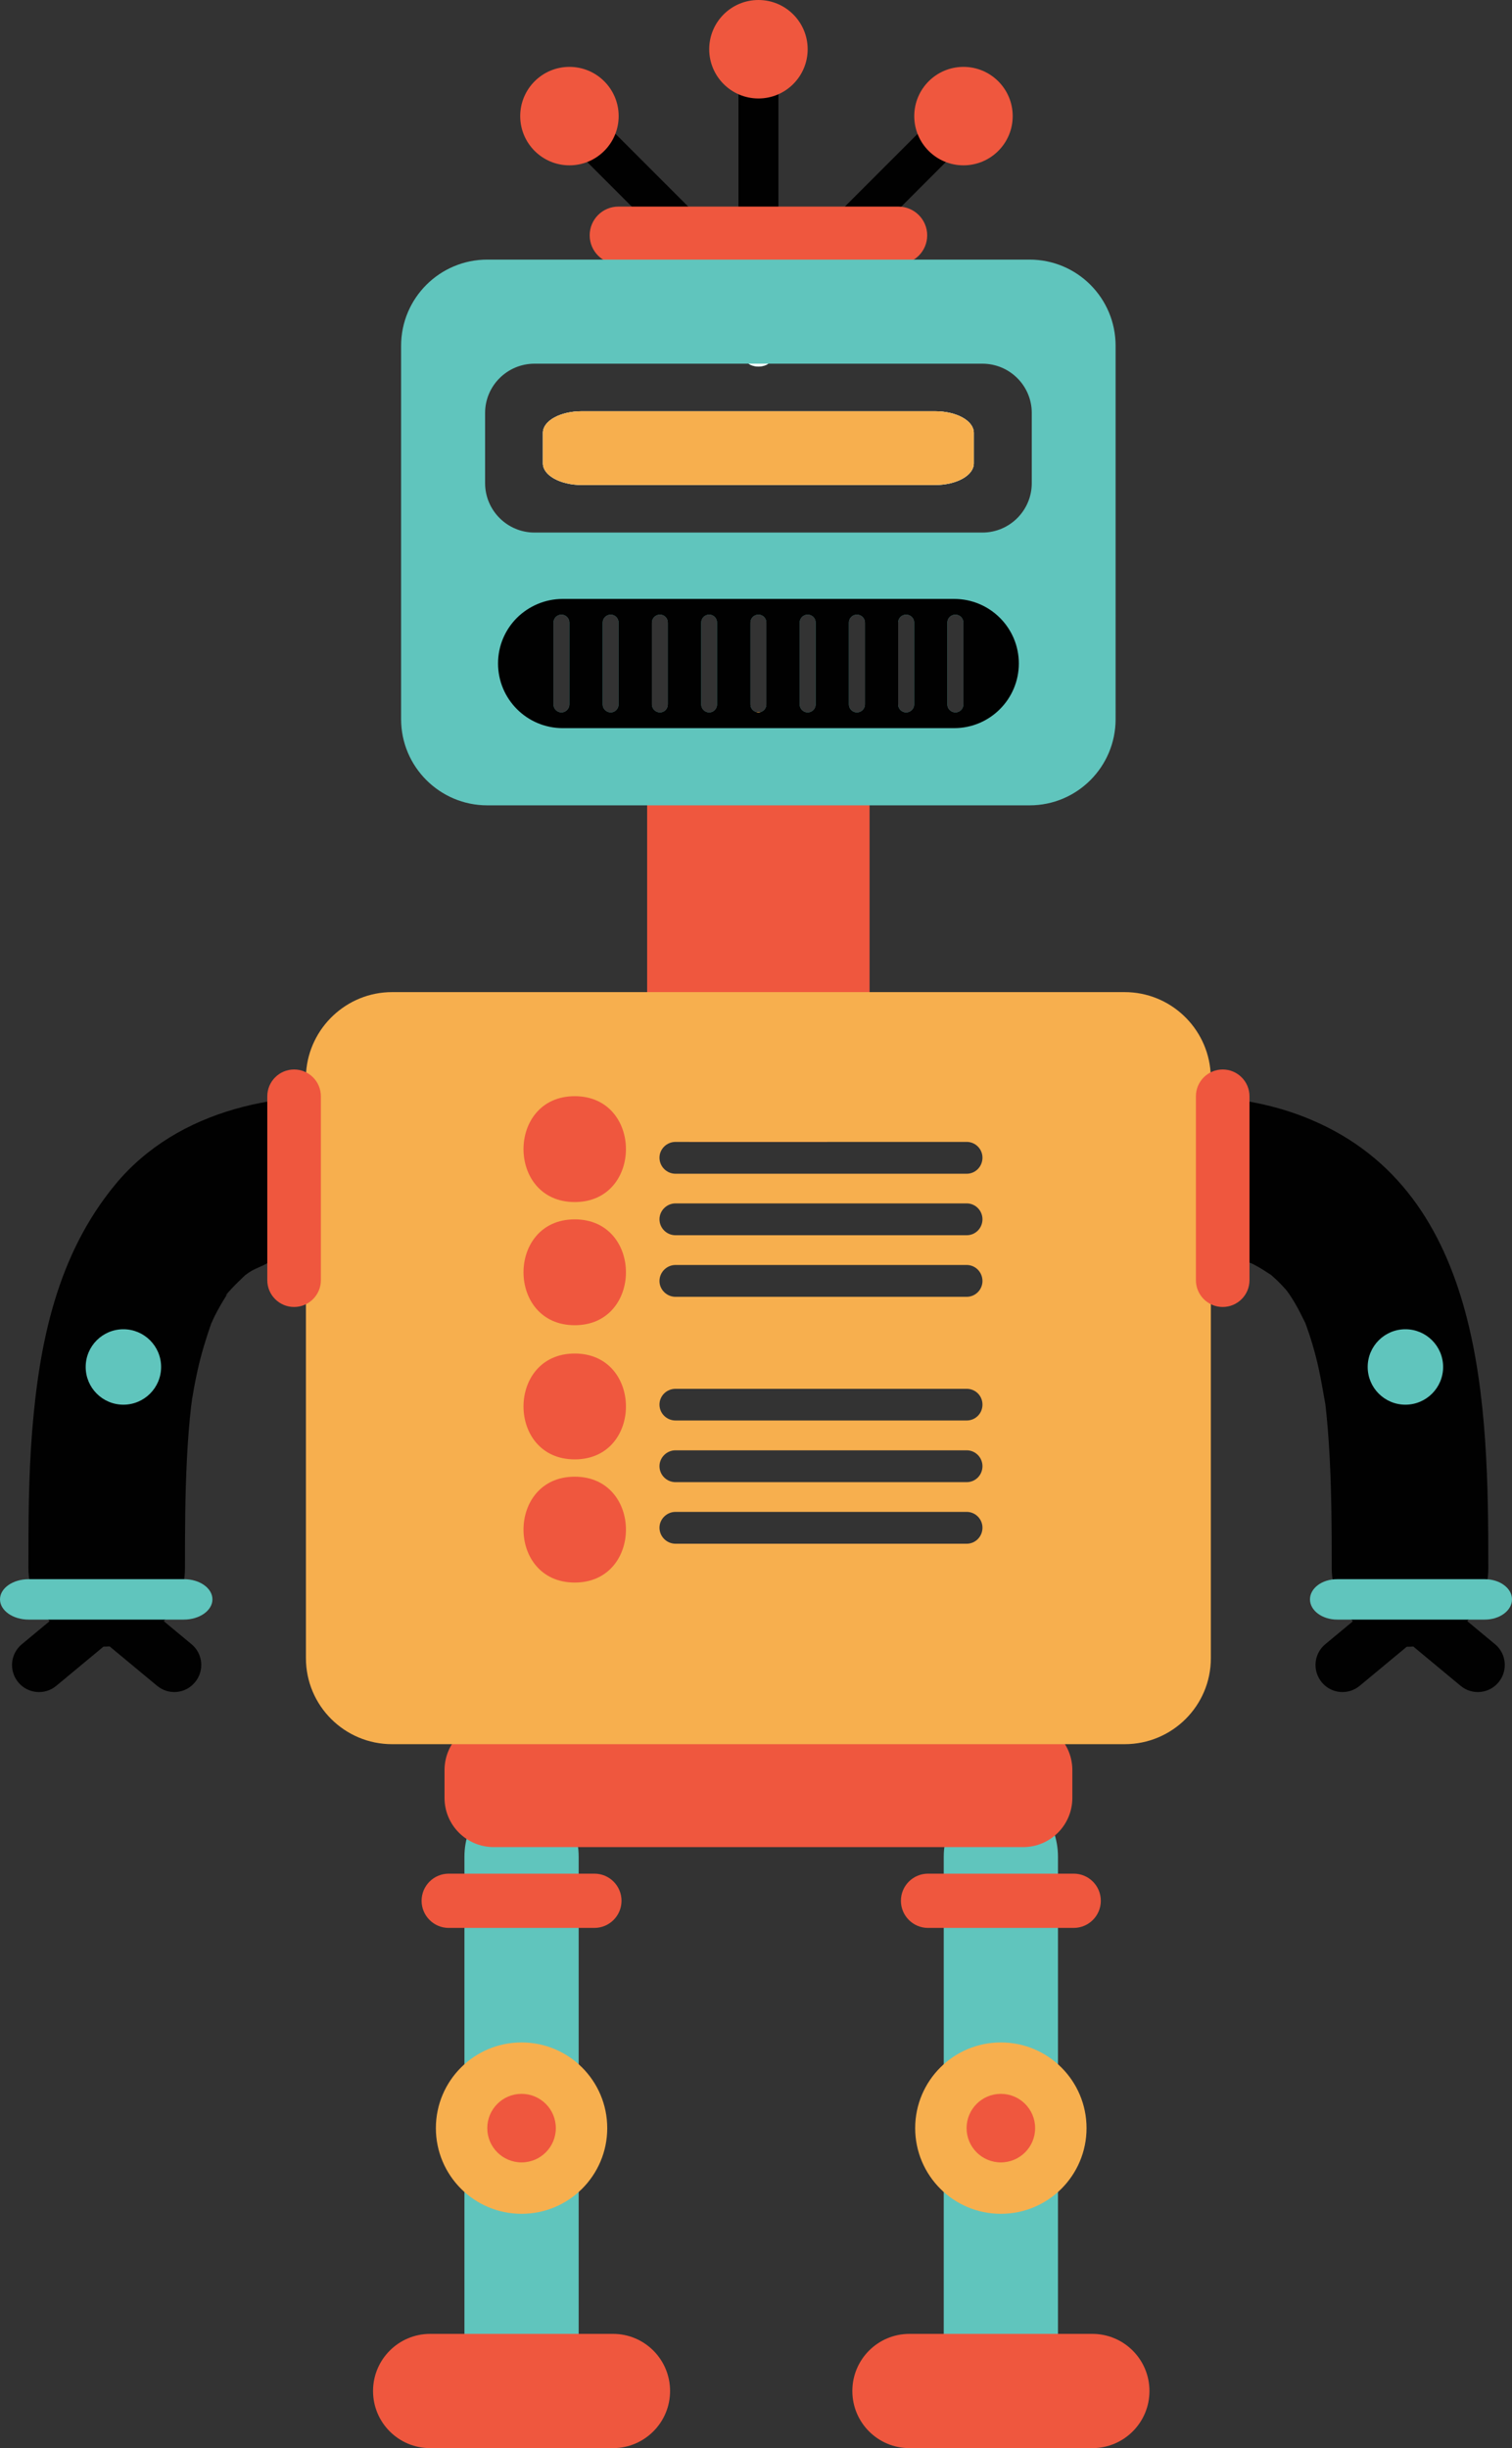 <?xml version="1.0" encoding="utf-8"?>
<!-- Generator: Adobe Illustrator 25.2.1, SVG Export Plug-In . SVG Version: 6.00 Build 0)  -->
<svg version="1.1" id="Layer_1" xmlns="http://www.w3.org/2000/svg" xmlns:xlink="http://www.w3.org/1999/xlink" x="0px" y="0px"
	 viewBox="0 0 180 291.4" style="enable-background:new 0 0 180 291.4;" xml:space="preserve">
<rect x="0" y="0" width="180" height="291.4" fill="#333333" stroke="none"/>
<style type="text/css">
	.st0{fill:#010101;}
	.st1{fill:#60C5BD;}
	.st2{fill:#F7AF4E;}
	.st3{fill:#EF573E;}
	.st4{fill:#FFFFFF;}
	.st5{fill:#FCE26C;}
	.st6{fill:#F15B44;}
	.st7{fill:none;stroke:#EF573E;stroke-width:2;stroke-linecap:round;stroke-miterlimit:10;}
	.st8{fill:none;stroke:#60C5BD;stroke-width:2;stroke-linecap:round;stroke-miterlimit:10;}
	.st9{fill:#1BA7A7;}
</style>
<path class="st0" d="M71.42,14.08L94.5,37.16c0.62,0.62,0.82,1.48,0.61,2.27c-0.09,0.39-0.3,0.79-0.61,1.09
	c-0.3,0.3-0.7,0.51-1.09,0.61c-0.79,0.21-1.65,0.02-2.27-0.61L68.06,17.44c-0.92-0.92-0.92-2.44,0-3.36S70.49,13.16,71.42,14.08z"/>
<circle class="st3" cx="67.79" cy="13.82" r="5.86"/>
<path class="st0" d="M114.44,17.45L91.36,40.53c-0.62,0.62-1.48,0.82-2.27,0.61c-0.39-0.09-0.79-0.3-1.09-0.61
	c-0.3-0.3-0.51-0.7-0.61-1.09c-0.21-0.79-0.02-1.65,0.61-2.27l23.08-23.08c0.92-0.92,2.44-0.92,3.36,0
	C115.36,15.01,115.36,16.52,114.44,17.45z"/>
<circle class="st3" cx="114.7" cy="13.82" r="5.86"/>
<path class="st1" d="M68.89,278.82c0,4.32-3.04,7.82-6.8,7.82l0,0c-3.76,0-6.8-3.5-6.8-7.82v-57.81c0-4.32,3.04-7.82,6.8-7.82l0,0
	c3.76,0,6.8,3.5,6.8,7.82V278.82z"/>
<circle class="st2" cx="62.09" cy="253.31" r="10.2"/>
<path class="st3" d="M79.77,284.6c0,3.76-3.05,6.8-6.8,6.8H51.21c-3.76,0-6.8-3.04-6.8-6.8l0,0c0-3.76,3.05-6.8,6.8-6.8h21.77
	C76.73,277.8,79.77,280.84,79.77,284.6L79.77,284.6z"/>
<circle class="st3" cx="62.09" cy="253.31" r="4.08"/>
<path class="st1" d="M125.95,278.82c0,4.32-3.04,7.82-6.8,7.82l0,0c-3.76,0-6.8-3.5-6.8-7.82v-57.81c0-4.32,3.04-7.82,6.8-7.82l0,0
	c3.76,0,6.8,3.5,6.8,7.82V278.82z"/>
<circle class="st2" cx="119.15" cy="253.31" r="10.2"/>
<circle class="st3" cx="119.15" cy="253.31" r="4.08"/>
<path class="st3" d="M136.84,284.6c0,3.76-3.04,6.8-6.8,6.8h-21.77c-3.76,0-6.8-3.04-6.8-6.8l0,0c0-3.76,3.04-6.8,6.8-6.8h21.77
	C133.79,277.8,136.84,280.84,136.84,284.6L136.84,284.6z"/>
<path class="st3" d="M73.99,226.25c0,1.78-1.45,3.23-3.23,3.23H53.42c-1.78,0-3.23-1.45-3.23-3.23l0,0c0-1.79,1.45-3.23,3.23-3.23
	h17.34C72.55,223.02,73.99,224.47,73.99,226.25L73.99,226.25z"/>
<path class="st3" d="M131.05,226.25c0,1.78-1.45,3.23-3.23,3.23h-17.34c-1.78,0-3.23-1.45-3.23-3.23l0,0c0-1.79,1.45-3.23,3.23-3.23
	h17.34C129.61,223.02,131.05,224.47,131.05,226.25L131.05,226.25z"/>
<g>
	<g>
		<g>
			<g>
				<path class="st0" d="M44.89,130.81c-11.19-1.27-23.69,1.11-31.19,10.21c-6.91,8.38-9.04,18.84-9.88,29.43
					c-0.43,5.4-0.44,10.81-0.44,16.22c0,4.87,4.29,9.54,9.32,9.32c5.05-0.23,9.32-4.09,9.32-9.32c0-4.38,0.01-8.77,0.24-13.15
					c0.11-2.12,0.27-4.25,0.52-6.36c0.17-1.48,0.14-0.56-0.08,0.49c0.1-0.48,0.14-0.98,0.23-1.47c0.17-1.04,0.37-2.07,0.6-3.1
					c0.42-1.9,0.99-3.75,1.63-5.59c0.09-0.27,0.27-0.57,0.33-0.84c0.02-0.11-0.95,2-0.5,1.2c0.21-0.38,0.37-0.81,0.57-1.2
					c0.42-0.84,0.89-1.66,1.4-2.45c0.22-0.33,0.58-0.69,0.73-1.06c-0.31,0.73-1.41,1.67-0.4,0.55c0.63-0.69,1.28-1.32,1.95-1.96
					c1.2-1.16-1.01,0.65-0.54,0.38c0.37-0.21,0.72-0.51,1.08-0.74c0.75-0.48,1.93-0.8,2.58-1.38c0.04-0.04-2.02,0.74-1.15,0.49
					c0.3-0.09,0.6-0.22,0.9-0.32c0.63-0.21,1.26-0.39,1.9-0.55c0.59-0.15,1.18-0.25,1.77-0.38c1.46-0.32-2.16,0.16-0.04,0
					c3.07-0.23,6.1-0.15,9.16,0.2c4.86,0.55,9.53-4.68,9.32-9.32C53.96,134.61,50.1,131.4,44.89,130.81L44.89,130.81z"/>
			</g>
		</g>
		<g>
			<path class="st0" d="M2.17,200.24L2.17,200.24c-1.13-1.37-0.94-3.39,0.42-4.52l8-6.64l4.1,4.95l-8,6.64
				C5.33,201.8,3.3,201.61,2.17,200.24z"/>
		</g>
		<g>
			<path class="st0" d="M18.7,200.66l-8-6.64l4.1-4.95l8,6.64c1.37,1.13,1.55,3.16,0.42,4.52l0,0
				C22.09,201.61,20.07,201.8,18.7,200.66z"/>
		</g>
		<g>
			<path class="st1" d="M25.29,190.37c0,1.33-1.53,2.41-3.41,2.41H3.41c-1.88,0-3.41-1.08-3.41-2.41l0,0c0-1.33,1.53-2.4,3.41-2.4
				h18.48C23.77,187.96,25.29,189.04,25.29,190.37L25.29,190.37z"/>
		</g>
	</g>
	<g>
		<g>
			<g>
				<path class="st0" d="M135.68,149.45c2.66-0.3,5.34-0.45,8.01-0.29c0.57,0.04,1.13,0.12,1.7,0.15c1.02,0.05-1.16-0.17-1.12-0.15
					c0.22,0.1,0.55,0.09,0.79,0.14c1.15,0.25,2.29,0.5,3.41,0.88c0.37,0.13,1.99,0.77,0.44,0.12c-1.54-0.65,0,0.03,0.35,0.21
					c0.86,0.44,1.64,0.98,2.45,1.5c1.24,0.79-1.56-1.42-0.53-0.39c0.3,0.3,0.64,0.57,0.94,0.87c0.3,0.3,0.6,0.6,0.88,0.92
					c0.28,0.31,1.42,1.73,0.35,0.37c-1.05-1.34-0.08-0.06,0.14,0.27c0.24,0.36,0.47,0.72,0.69,1.1c0.49,0.82,0.88,1.68,1.31,2.52
					c0.69,1.36-0.8-2.17-0.16-0.37c0.15,0.43,0.32,0.85,0.46,1.29c0.32,0.95,0.61,1.92,0.86,2.9c0.51,1.96,0.82,3.95,1.18,5.94
					c0.11,0.6-0.28-2.34-0.07-0.5c0.06,0.5,0.11,1,0.16,1.5c0.11,1.1,0.2,2.2,0.27,3.31c0.33,4.97,0.35,9.96,0.35,14.95
					c0,4.87,4.29,9.54,9.32,9.32c5.05-0.23,9.32-4.09,9.32-9.32c0-19.17-0.34-44.65-21.1-53.41c-6.44-2.72-13.52-3.23-20.41-2.45
					c-4.83,0.55-9.56,3.89-9.32,9.32C126.56,144.71,130.49,150.04,135.68,149.45L135.68,149.45z"/>
			</g>
		</g>
		<g>
			<path class="st0" d="M173.88,200.66l-8-6.64l4.1-4.95l8,6.64c1.37,1.13,1.55,3.16,0.42,4.53h0
				C177.27,201.61,175.24,201.8,173.88,200.66z"/>
		</g>
		<g>
			<path class="st0" d="M157.35,200.24L157.35,200.24c-1.13-1.37-0.95-3.39,0.42-4.53l8-6.64l4.1,4.95l-8,6.64
				C160.5,201.8,158.48,201.61,157.35,200.24z"/>
		</g>
		<g>
			<path class="st1" d="M155.95,190.37c0,1.33,1.45,2.41,3.24,2.41h17.57c1.79,0,3.24-1.08,3.24-2.41l0,0c0-1.33-1.45-2.4-3.24-2.4
				h-17.57C157.4,187.96,155.95,189.04,155.95,190.37L155.95,190.37z"/>
		</g>
	</g>
</g>
<path class="st3" d="M103.52,95.01v32.07c0,3.79-2.02,7.08-5.07,8.83H82.13c-3.04-1.76-5.09-5.04-5.09-8.83V95.01
	c0-3.43,1.69-6.5,4.3-8.34c1.67-1.21,3.73-1.92,5.96-1.92h5.99c2.23,0,4.29,0.71,5.96,1.92C101.83,88.51,103.52,91.58,103.52,95.01z
	"/>
<path class="st0" d="M92.67,8.61v32.65c0,0.88-0.47,1.63-1.18,2.03c-0.09,0.05-0.18,0.1-0.27,0.15c-0.28,0.12-0.61,0.19-0.93,0.19
	s-0.64-0.07-0.93-0.19c-0.09-0.05-0.18-0.1-0.27-0.15c-0.7-0.4-1.18-1.15-1.18-2.03V8.61c0-1.31,1.08-2.38,2.38-2.38
	C91.6,6.23,92.67,7.3,92.67,8.61z"/>
<path class="st3" d="M110.38,28.01c0,1.89-1.53,3.42-3.42,3.42H73.62c-1.89,0-3.42-1.53-3.42-3.42l0,0c0-1.89,1.53-3.42,3.42-3.42
	h33.34C108.85,24.6,110.38,26.13,110.38,28.01L110.38,28.01z"/>
<circle class="st3" cx="90.29" cy="5.86" r="5.86"/>
<path class="st1" d="M115.93,51.52v3.64c0,1.43-2.05,2.57-4.62,2.57H69.26c-2.55,0-4.63-1.14-4.63-2.57v-3.64
	c0-1.44,2.08-2.57,4.63-2.57h42.05C113.88,48.95,115.93,50.08,115.93,51.52z"/>
<path class="st1" d="M90.29,43.63c-0.32,0-0.64-0.07-0.93-0.19c0.29,0.13,0.61,0.2,0.93,0.2s0.64-0.07,0.93-0.2
	C90.94,43.56,90.61,43.63,90.29,43.63z M90.29,43.63c-0.32,0-0.64-0.07-0.93-0.19c0.29,0.13,0.61,0.2,0.93,0.2s0.64-0.07,0.93-0.2
	C90.94,43.56,90.61,43.63,90.29,43.63z M90.29,43.63c-0.32,0-0.64-0.07-0.93-0.19c0.29,0.13,0.61,0.2,0.93,0.2s0.64-0.07,0.93-0.2
	C90.94,43.56,90.61,43.63,90.29,43.63z M90.29,43.63c-0.32,0-0.64-0.07-0.93-0.19c0.29,0.13,0.61,0.2,0.93,0.2s0.64-0.07,0.93-0.2
	C90.94,43.56,90.61,43.63,90.29,43.63z M122.57,30.9H58.01c-5.65,0-10.26,4.58-10.26,10.26V85.6c0,5.67,4.61,10.26,10.26,10.26
	h64.56c5.66,0,10.24-4.59,10.24-10.26V41.16C132.81,35.48,128.23,30.9,122.57,30.9z M114.69,83.85c0,0.52-0.43,0.95-0.95,0.95
	c-0.53,0-0.96-0.43-0.96-0.95v-9.74c0-0.53,0.43-0.95,0.96-0.95c0.52,0,0.95,0.42,0.95,0.95V83.85z M101.06,83.85v-9.74
	c0-0.53,0.43-0.95,0.95-0.95c0.53,0,0.96,0.42,0.96,0.95v9.74c0,0.52-0.43,0.95-0.96,0.95C101.49,84.8,101.06,84.37,101.06,83.85z
	 M106.92,83.85v-9.74c0-0.53,0.43-0.95,0.95-0.95c0.53,0,0.96,0.42,0.96,0.95v9.74c0,0.52-0.43,0.95-0.96,0.95
	C107.35,84.8,106.92,84.37,106.92,83.85z M83.48,83.85v-9.74c0-0.53,0.42-0.95,0.95-0.95c0.52,0,0.93,0.42,0.93,0.95v9.74
	c0,0.52-0.41,0.95-0.93,0.95C83.9,84.8,83.48,84.37,83.48,83.85z M89.34,83.85v-9.74c0-0.53,0.42-0.95,0.95-0.95
	c0.53,0,0.94,0.42,0.94,0.95v9.74c0,0.42-0.28,0.78-0.66,0.9h-0.56C89.62,84.63,89.34,84.27,89.34,83.85z M97.1,83.85
	c0,0.52-0.42,0.95-0.95,0.95c-0.52,0-0.95-0.43-0.95-0.95v-9.74c0-0.53,0.43-0.95,0.95-0.95c0.53,0,0.95,0.42,0.95,0.95V83.85z
	 M65.89,83.85v-9.74c0-0.53,0.43-0.95,0.95-0.95c0.51,0,0.94,0.42,0.94,0.95v9.74c0,0.52-0.43,0.95-0.94,0.95
	C66.32,84.8,65.89,84.37,65.89,83.85z M71.75,83.85v-9.74c0-0.53,0.43-0.95,0.96-0.95c0.5,0,0.93,0.42,0.93,0.95v9.74
	c0,0.52-0.43,0.95-0.93,0.95C72.18,84.8,71.75,84.37,71.75,83.85z M79.5,83.85c0,0.52-0.41,0.95-0.93,0.95
	c-0.53,0-0.96-0.43-0.96-0.95v-9.74c0-0.53,0.43-0.95,0.96-0.95c0.52,0,0.93,0.42,0.93,0.95V83.85z M122.83,57.51
	c0,3.24-2.63,5.88-5.88,5.88H63.63c-3.24,0-5.88-2.64-5.88-5.88v-8.36c0-3.23,2.64-5.86,5.88-5.86h25.46
	c0.09,0.05,0.18,0.1,0.27,0.15c0.29,0.13,0.61,0.2,0.93,0.2s0.64-0.07,0.93-0.2c0.09-0.05,0.18-0.1,0.27-0.15h25.46
	c3.25,0,5.88,2.63,5.88,5.86V57.51z M90.29,43.63c-0.32,0-0.64-0.07-0.93-0.19c0.29,0.13,0.61,0.2,0.93,0.2s0.64-0.07,0.93-0.2
	C90.94,43.56,90.61,43.63,90.29,43.63z M90.29,43.63c-0.32,0-0.64-0.07-0.93-0.19c0.29,0.13,0.61,0.2,0.93,0.2s0.64-0.07,0.93-0.2
	C90.94,43.56,90.61,43.63,90.29,43.63z M90.29,43.63c-0.32,0-0.64-0.07-0.93-0.19c0.29,0.13,0.61,0.2,0.93,0.2s0.64-0.07,0.93-0.2
	C90.94,43.56,90.61,43.63,90.29,43.63z"/>
<g>
	<path class="st4" d="M91.49,43.29c-0.09,0.05-0.18,0.1-0.27,0.15c-0.28,0.12-0.61,0.19-0.93,0.19s-0.64-0.07-0.93-0.19
		c-0.09-0.05-0.18-0.1-0.27-0.15H91.49z"/>
	<path class="st4" d="M115.93,51.52v3.64c0,1.43-2.05,2.57-4.62,2.57H69.26c-2.55,0-4.63-1.14-4.63-2.57v-3.64
		c0-1.44,2.08-2.57,4.63-2.57h42.05C113.88,48.95,115.93,50.08,115.93,51.52z"/>
	<path class="st2" d="M115.93,51.52v3.64c0,1.43-2.05,2.57-4.62,2.57H69.26c-2.55,0-4.63-1.14-4.63-2.57v-3.64
		c0-1.44,2.08-2.57,4.63-2.57h42.05C113.88,48.95,115.93,50.08,115.93,51.52z"/>
</g>
<g>
	<path class="st0" d="M113.59,71.29h-46.6c-2.12,0-4.05,0.87-5.45,2.25c-1.39,1.39-2.25,3.31-2.25,5.43c0,4.25,3.45,7.7,7.7,7.7
		h46.6c4.25,0,7.7-3.45,7.7-7.7C121.29,74.73,117.84,71.29,113.59,71.29z M67.78,83.85c0,0.52-0.43,0.95-0.94,0.95
		c-0.52,0-0.95-0.43-0.95-0.95v-9.74c0-0.53,0.43-0.95,0.95-0.95c0.51,0,0.94,0.42,0.94,0.95V83.85z M73.64,83.85
		c0,0.52-0.43,0.95-0.93,0.95c-0.53,0-0.96-0.43-0.96-0.95v-9.74c0-0.53,0.43-0.95,0.96-0.95c0.5,0,0.93,0.42,0.93,0.95V83.85z
		 M79.5,83.85c0,0.52-0.41,0.95-0.93,0.95c-0.53,0-0.96-0.43-0.96-0.95v-9.74c0-0.53,0.43-0.95,0.96-0.95
		c0.52,0,0.93,0.42,0.93,0.95V83.85z M95.2,74.11c0-0.53,0.43-0.95,0.95-0.95c0.53,0,0.95,0.42,0.95,0.95v9.74
		c0,0.52-0.42,0.95-0.95,0.95c-0.52,0-0.95-0.43-0.95-0.95V74.11z M83.48,74.11c0-0.53,0.42-0.95,0.95-0.95
		c0.52,0,0.93,0.42,0.93,0.95v9.74c0,0.52-0.41,0.95-0.93,0.95c-0.53,0-0.95-0.43-0.95-0.95V74.11z M90.01,84.75
		c-0.39-0.12-0.67-0.48-0.67-0.9v-9.74c0-0.53,0.42-0.95,0.95-0.95c0.53,0,0.94,0.42,0.94,0.95v9.74c0,0.42-0.28,0.78-0.66,0.9
		H90.01z M102.97,83.85c0,0.52-0.43,0.95-0.96,0.95c-0.52,0-0.95-0.43-0.95-0.95v-9.74c0-0.53,0.43-0.95,0.95-0.95
		c0.53,0,0.96,0.42,0.96,0.95V83.85z M108.83,83.85c0,0.52-0.43,0.95-0.96,0.95c-0.52,0-0.95-0.43-0.95-0.95v-9.74
		c0-0.53,0.43-0.95,0.95-0.95c0.53,0,0.96,0.42,0.96,0.95V83.85z M114.69,83.85c0,0.52-0.43,0.95-0.95,0.95
		c-0.53,0-0.96-0.43-0.96-0.95v-9.74c0-0.53,0.43-0.95,0.96-0.95c0.52,0,0.95,0.42,0.95,0.95V83.85z"/>
	<g>
		<path class="st2" d="M90.57,84.75c-0.08,0.03-0.18,0.05-0.28,0.05c-0.1,0-0.18-0.02-0.28-0.05H90.57z"/>
	</g>
</g>
<path class="st3" d="M127.66,214c0,3.24-2.62,5.86-5.86,5.86H58.78c-3.24,0-5.86-2.62-5.86-5.86v-3.3c0-3.24,2.62-5.86,5.86-5.86
	h63.02c3.24,0,5.86,2.62,5.86,5.86V214z"/>
<g>
	<path class="st2" d="M144.12,127.67c0-0.01,0-0.01,0-0.02c-0.37-5.32-4.8-9.56-10.24-9.56h-87.2c-5.41,0-9.87,4.24-10.24,9.56
		c0,0.01,0,0.01,0,0.02c-0.02,0.24-0.02,0.45-0.02,0.69v69.01c0,5.66,4.6,10.24,10.26,10.24h87.2c5.68,0,10.27-4.58,10.27-10.24
		v-69.01C144.15,128.12,144.15,127.91,144.12,127.67z M115.08,135.92c1.05,0,1.88,0.85,1.88,1.88c0,1.05-0.83,1.91-1.88,1.91H80.42
		c-1.05,0-1.91-0.86-1.91-1.91c0-1.03,0.86-1.88,1.91-1.88H115.08z M115.08,169.08H80.42c-1.05,0-1.91-0.84-1.91-1.89
		s0.86-1.88,1.91-1.88h34.66c1.05,0,1.88,0.83,1.88,1.88S116.13,169.08,115.08,169.08z M116.96,174.52c0,1.05-0.83,1.9-1.88,1.9
		H80.42c-1.05,0-1.91-0.85-1.91-1.9c0-1.03,0.86-1.89,1.91-1.89h34.66C116.13,172.63,116.96,173.49,116.96,174.52z M115.08,154.36
		H80.42c-1.05,0-1.91-0.86-1.91-1.88c0-1.05,0.86-1.91,1.91-1.91h34.66c1.05,0,1.88,0.86,1.88,1.91
		C116.96,153.5,116.13,154.36,115.08,154.36z M115.08,147.03H80.42c-1.05,0-1.91-0.85-1.91-1.9c0-1.03,0.86-1.89,1.91-1.89h34.66
		c1.05,0,1.88,0.86,1.88,1.89C116.96,146.18,116.13,147.03,115.08,147.03z M80.42,179.96h34.66c1.05,0,1.88,0.86,1.88,1.88
		c0,1.05-0.83,1.91-1.88,1.91H80.42c-1.05,0-1.91-0.86-1.91-1.91C78.51,180.82,79.37,179.96,80.42,179.96z"/>
</g>
<g>
	<g>
		<path class="st3" d="M38.2,152.38c0,1.76-1.43,3.19-3.19,3.19l0,0c-1.76,0-3.19-1.43-3.19-3.19v-21.89c0-1.76,1.43-3.19,3.19-3.19
			l0,0c1.76,0,3.19,1.43,3.19,3.19V152.38z"/>
		<path class="st3" d="M142.37,152.38c0,1.76,1.43,3.19,3.19,3.19l0,0c1.76,0,3.19-1.43,3.19-3.19v-21.89
			c0-1.76-1.43-3.19-3.19-3.19l0,0c-1.76,0-3.19,1.43-3.19,3.19V152.38z"/>
	</g>
	<g>
		<g>
			<g>
				<path class="st3" d="M68.42,173.71c8.13,0,8.13-12.6,0-12.6S60.29,173.71,68.42,173.71L68.42,173.71z"/>
			</g>
		</g>
		<g>
			<g>
				<path class="st3" d="M68.42,188.37c8.13,0,8.13-12.6,0-12.6S60.29,188.37,68.42,188.37L68.42,188.37z"/>
			</g>
		</g>
	</g>
	<g>
		<g>
			<g>
				<path class="st3" d="M68.42,143.08c8.13,0,8.13-12.6,0-12.6S60.29,143.08,68.42,143.08L68.42,143.08z"/>
			</g>
		</g>
		<g>
			<g>
				<path class="st3" d="M68.42,157.74c8.13,0,8.13-12.6,0-12.6S60.29,157.74,68.42,157.74L68.42,157.74z"/>
			</g>
		</g>
	</g>
</g>
<circle class="st1" cx="167.31" cy="162.71" r="4.49"/>
<circle class="st1" cx="14.69" cy="162.71" r="4.49"/>
</svg>
